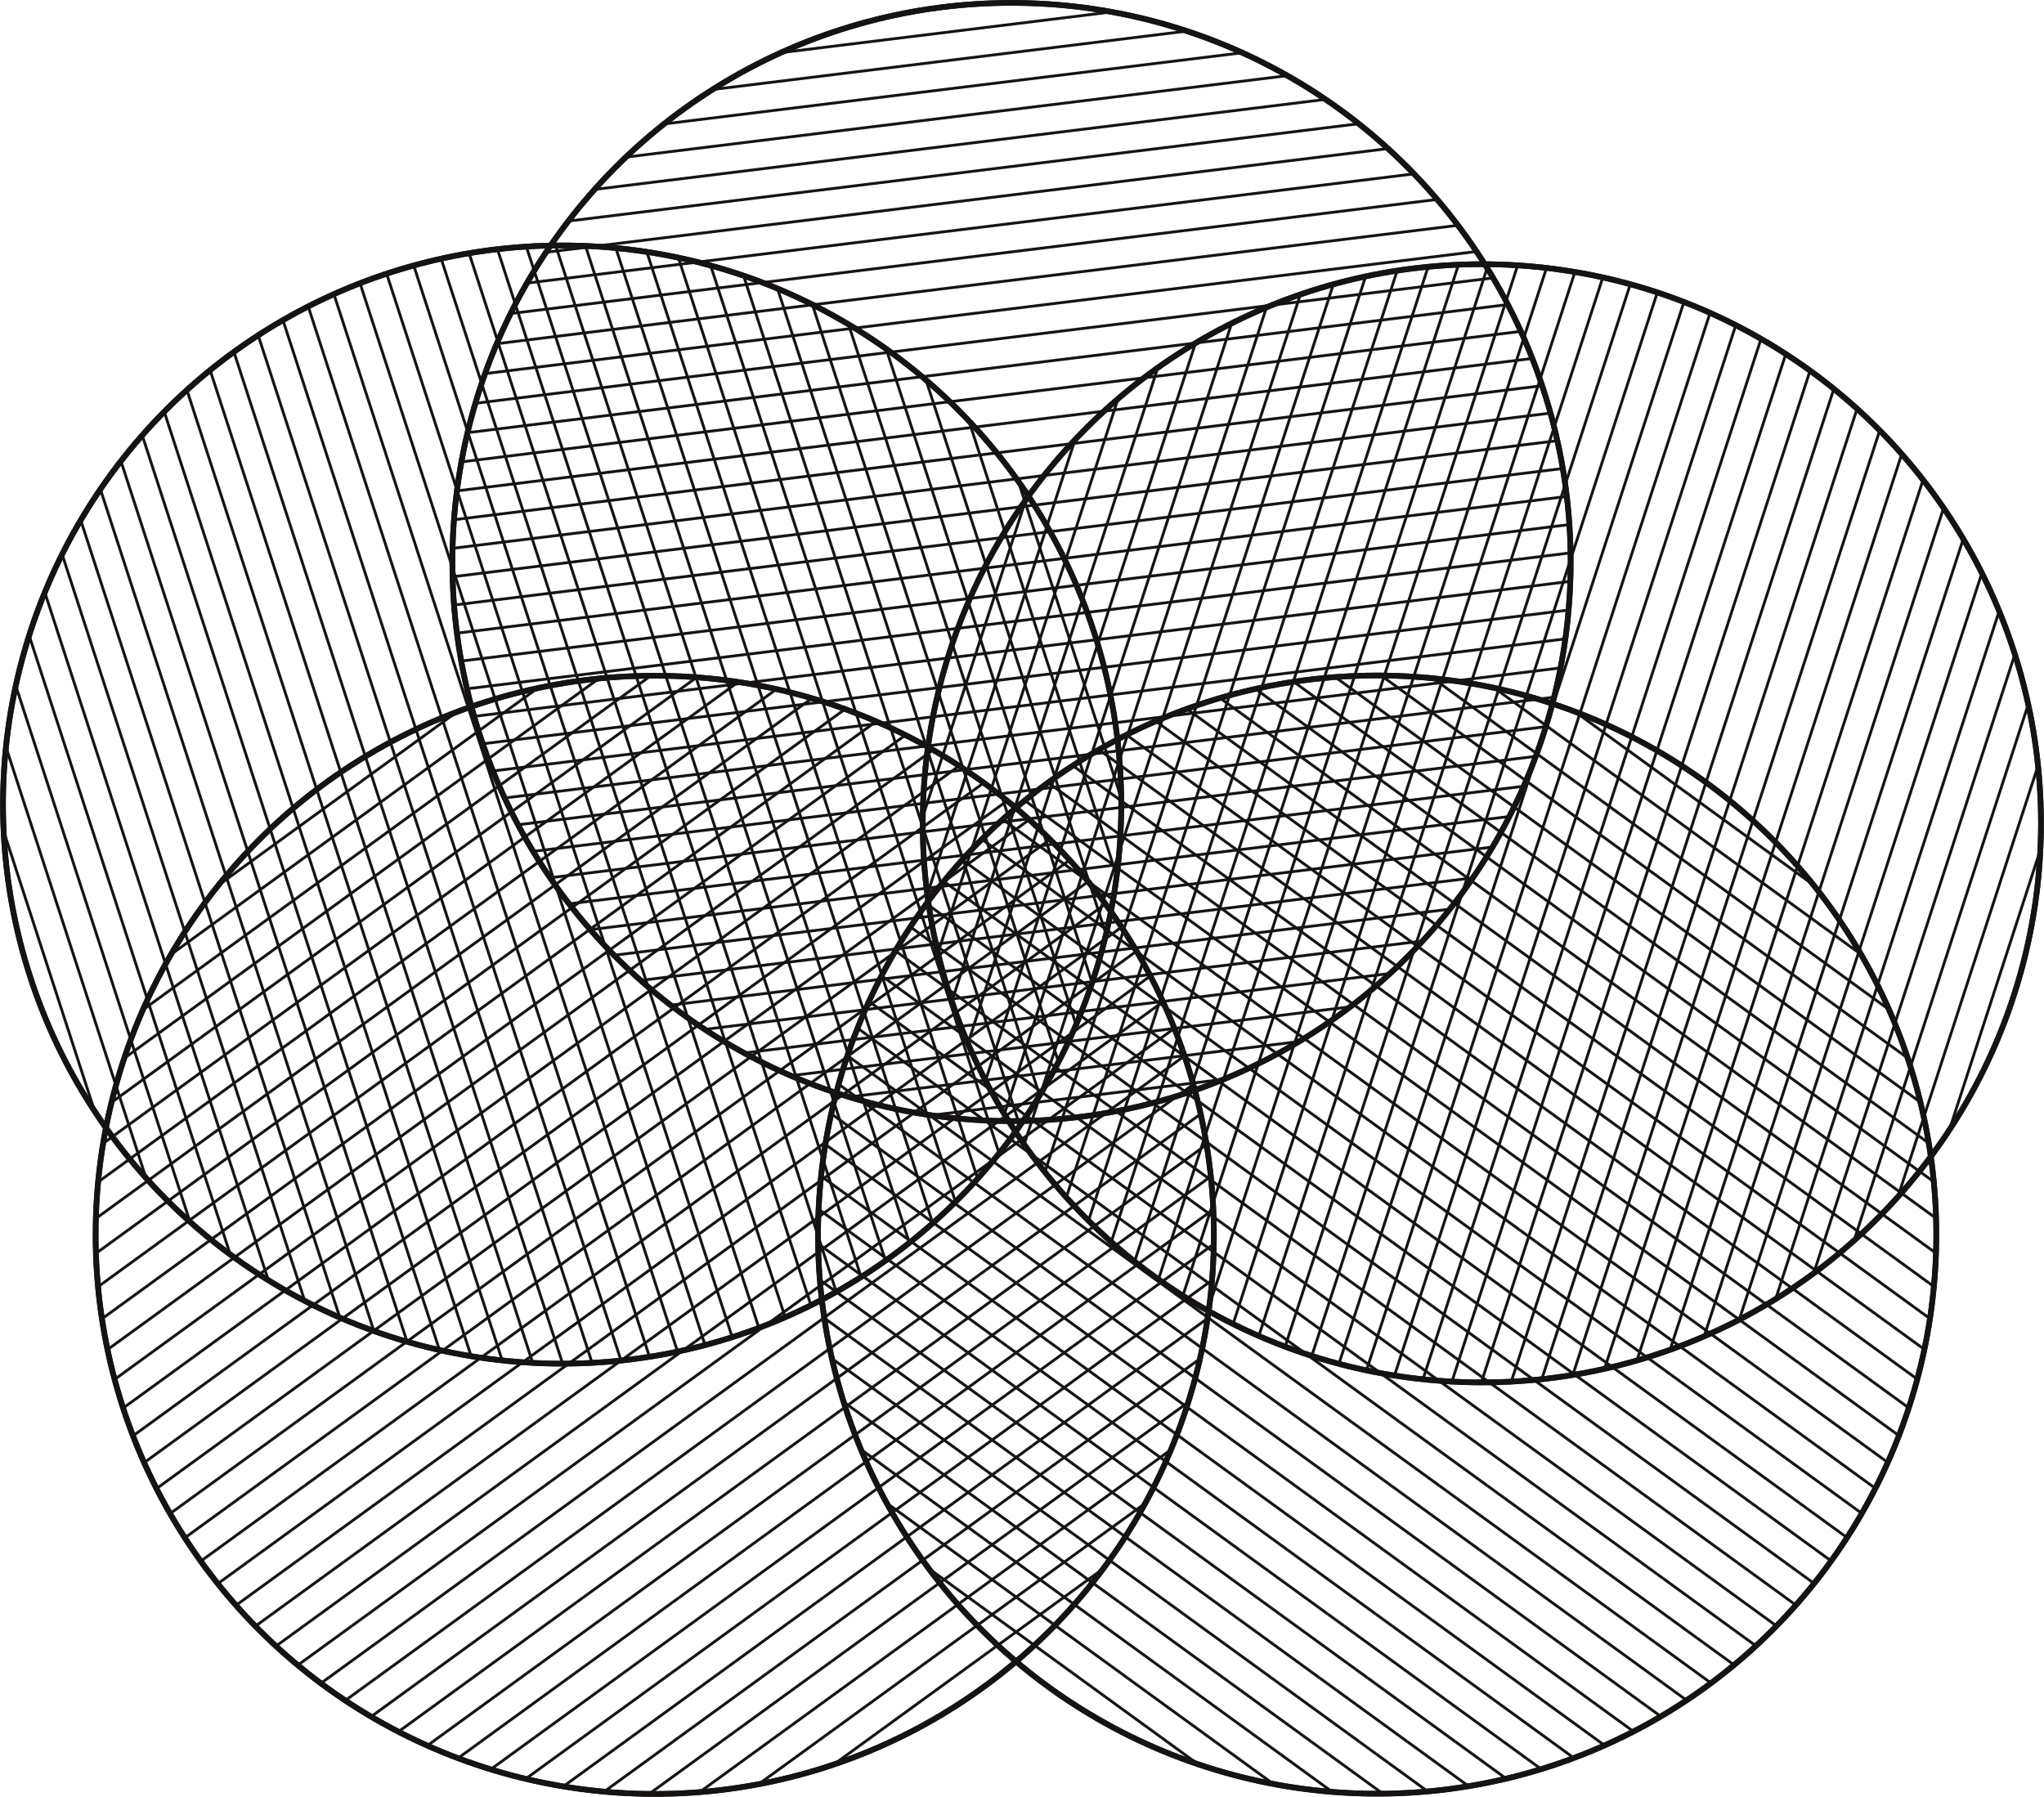 <?xml version="1.0" encoding="UTF-8"?>
<svg id="Layer_2" data-name="Layer 2" xmlns="http://www.w3.org/2000/svg" xmlns:xlink="http://www.w3.org/1999/xlink" viewBox="0 0 361.91 318.16">
  <defs>
    <style>
      .cls-1 {
        clip-path: url(#tropes);
      }

      .cls-2 {
        clip-path: url(#associations);
      }

      .cls-3 {
        clip-path: url(#acceptability);
      }

      .cls-4 {
        clip-path: url(#situation);
      }

      .cls-5 {
        clip-path: url(#audience);
      }

      .cls-6, .cls-7 {
        fill: none;
        stroke: #161412;
        stroke-miterlimit: 10;
      }

      .cls-7 {
        stroke-width: .5px;
      }
    </style>
    <clipPath id="tropes">
      <circle class="cls-6" cx="115.93" cy="218.65" r="99"/>
    </clipPath>
    <clipPath id="associations">
      <circle class="cls-6" cx="262.38" cy="145.78" r="99"/>
    </clipPath>
    <clipPath id="audience">
      <circle class="cls-6" cx="243.84" cy="218.61" r="99"/>
    </clipPath>
    <clipPath id="situation">
      <circle class="cls-6" cx="179.1" cy="99.51" r="99"/>
    </clipPath>
    <clipPath id="acceptability">
      <circle class="cls-6" cx="99.53" cy="142.46" r="99"/>
    </clipPath>
  </defs>
  <g id="Layer_6" data-name="Layer 6">
    <g id="Layer_6-2" data-name="Layer 6">
      <g>
        <g>
          <g class="cls-1">
            <g>
              <line class="cls-7" x1="153.24" y1="73.5" x2="-69.36" y2="235.23"/>
              <line class="cls-7" x1="156.18" y1="77.54" x2="-66.43" y2="239.27"/>
              <line class="cls-7" x1="159.11" y1="81.59" x2="-63.49" y2="243.32"/>
              <line class="cls-7" x1="162.05" y1="85.63" x2="-60.55" y2="247.36"/>
              <line class="cls-7" x1="164.99" y1="89.68" x2="-57.61" y2="251.41"/>
              <line class="cls-7" x1="167.93" y1="93.72" x2="-54.67" y2="255.45"/>
              <line class="cls-7" x1="170.87" y1="97.77" x2="-51.73" y2="259.5"/>
              <line class="cls-7" x1="173.81" y1="101.81" x2="-48.79" y2="263.54"/>
              <line class="cls-7" x1="176.75" y1="105.86" x2="-45.85" y2="267.59"/>
              <line class="cls-7" x1="179.69" y1="109.9" x2="-42.91" y2="271.63"/>
              <line class="cls-7" x1="182.63" y1="113.95" x2="-39.97" y2="275.68"/>
              <line class="cls-7" x1="185.56" y1="117.99" x2="-37.04" y2="279.72"/>
              <line class="cls-7" x1="188.5" y1="122.04" x2="-34.1" y2="283.77"/>
              <line class="cls-7" x1="191.44" y1="126.08" x2="-31.16" y2="287.81"/>
              <line class="cls-7" x1="194.38" y1="130.13" x2="-28.22" y2="291.86"/>
              <line class="cls-7" x1="197.32" y1="134.17" x2="-25.28" y2="295.9"/>
              <line class="cls-7" x1="200.26" y1="138.22" x2="-22.34" y2="299.95"/>
              <line class="cls-7" x1="203.2" y1="142.26" x2="-19.4" y2="303.99"/>
              <line class="cls-7" x1="206.14" y1="146.31" x2="-16.46" y2="308.04"/>
              <line class="cls-7" x1="209.08" y1="150.36" x2="-13.52" y2="312.08"/>
              <line class="cls-7" x1="212.02" y1="154.4" x2="-10.59" y2="316.13"/>
              <line class="cls-7" x1="214.95" y1="158.45" x2="-7.65" y2="320.17"/>
              <line class="cls-7" x1="217.89" y1="162.49" x2="-4.71" y2="324.22"/>
              <line class="cls-7" x1="220.83" y1="166.54" x2="-1.77" y2="328.26"/>
              <line class="cls-7" x1="223.77" y1="170.58" x2="1.17" y2="332.31"/>
              <line class="cls-7" x1="226.71" y1="174.63" x2="4.11" y2="336.35"/>
              <line class="cls-7" x1="229.65" y1="178.67" x2="7.05" y2="340.4"/>
              <line class="cls-7" x1="232.59" y1="182.72" x2="9.99" y2="344.44"/>
              <line class="cls-7" x1="235.53" y1="186.76" x2="12.93" y2="348.49"/>
              <line class="cls-7" x1="238.47" y1="190.81" x2="15.86" y2="352.54"/>
              <line class="cls-7" x1="241.4" y1="194.85" x2="18.8" y2="356.58"/>
              <line class="cls-7" x1="244.34" y1="198.9" x2="21.74" y2="360.63"/>
              <line class="cls-7" x1="247.28" y1="202.94" x2="24.68" y2="364.67"/>
              <line class="cls-7" x1="250.22" y1="206.99" x2="27.62" y2="368.72"/>
              <line class="cls-7" x1="253.16" y1="211.03" x2="30.56" y2="372.76"/>
              <line class="cls-7" x1="256.1" y1="215.08" x2="33.5" y2="376.81"/>
              <line class="cls-7" x1="259.04" y1="219.12" x2="36.44" y2="380.85"/>
              <line class="cls-7" x1="261.98" y1="223.17" x2="39.38" y2="384.9"/>
              <line class="cls-7" x1="264.92" y1="227.21" x2="42.31" y2="388.94"/>
              <line class="cls-7" x1="267.85" y1="231.26" x2="45.25" y2="392.99"/>
            </g>
          </g>
          <circle class="cls-6" cx="115.93" cy="218.65" r="99"/>
        </g>
        <circle class="cls-6" cx="115.93" cy="218.65" r="99"/>
      </g>
    </g>
    <g id="Layer_6-3" data-name="Layer 6">
      <g>
        <g>
          <g class="cls-2">
            <g>
              <line class="cls-7" x1="317.52" y1="285.14" x2="402.54" y2="23.45"/>
              <line class="cls-7" x1="312.76" y1="283.59" x2="397.79" y2="21.91"/>
              <line class="cls-7" x1="308" y1="282.05" x2="393.03" y2="20.36"/>
              <line class="cls-7" x1="303.25" y1="280.5" x2="388.28" y2="18.82"/>
              <line class="cls-7" x1="298.49" y1="278.96" x2="383.52" y2="17.27"/>
              <line class="cls-7" x1="293.74" y1="277.41" x2="378.77" y2="15.73"/>
              <line class="cls-7" x1="288.98" y1="275.87" x2="374.01" y2="14.18"/>
              <line class="cls-7" x1="284.23" y1="274.32" x2="369.25" y2="12.64"/>
              <line class="cls-7" x1="279.47" y1="272.78" x2="364.5" y2="11.09"/>
              <line class="cls-7" x1="274.72" y1="271.23" x2="359.74" y2="9.55"/>
              <line class="cls-7" x1="269.96" y1="269.69" x2="354.99" y2="8"/>
              <line class="cls-7" x1="265.21" y1="268.14" x2="350.23" y2="6.46"/>
              <line class="cls-7" x1="260.45" y1="266.6" x2="345.48" y2="4.91"/>
              <line class="cls-7" x1="255.7" y1="265.05" x2="340.72" y2="3.37"/>
              <line class="cls-7" x1="250.94" y1="263.51" x2="335.97" y2="1.82"/>
              <line class="cls-7" x1="246.19" y1="261.96" x2="331.21" y2=".28"/>
              <line class="cls-7" x1="241.43" y1="260.42" x2="326.46" y2="-1.27"/>
              <line class="cls-7" x1="236.68" y1="258.87" x2="321.7" y2="-2.81"/>
              <line class="cls-7" x1="231.92" y1="257.33" x2="316.95" y2="-4.36"/>
              <line class="cls-7" x1="227.17" y1="255.78" x2="312.19" y2="-5.9"/>
              <line class="cls-7" x1="222.41" y1="254.24" x2="307.44" y2="-7.45"/>
              <line class="cls-7" x1="217.65" y1="252.69" x2="302.68" y2="-8.99"/>
              <line class="cls-7" x1="212.9" y1="251.15" x2="297.93" y2="-10.54"/>
              <line class="cls-7" x1="208.14" y1="249.6" x2="293.17" y2="-12.08"/>
              <line class="cls-7" x1="203.39" y1="248.06" x2="288.41" y2="-13.63"/>
              <line class="cls-7" x1="198.63" y1="246.51" x2="283.66" y2="-15.17"/>
              <line class="cls-7" x1="193.88" y1="244.97" x2="278.9" y2="-16.72"/>
              <line class="cls-7" x1="189.12" y1="243.42" x2="274.15" y2="-18.26"/>
              <line class="cls-7" x1="184.37" y1="241.88" x2="269.39" y2="-19.81"/>
              <line class="cls-7" x1="179.61" y1="240.33" x2="264.64" y2="-21.35"/>
              <line class="cls-7" x1="174.86" y1="238.79" x2="259.88" y2="-22.9"/>
              <line class="cls-7" x1="170.1" y1="237.24" x2="255.13" y2="-24.44"/>
              <line class="cls-7" x1="165.35" y1="235.7" x2="250.37" y2="-25.99"/>
              <line class="cls-7" x1="160.59" y1="234.15" x2="245.62" y2="-27.53"/>
              <line class="cls-7" x1="155.84" y1="232.6" x2="240.86" y2="-29.08"/>
              <line class="cls-7" x1="151.08" y1="231.06" x2="236.11" y2="-30.62"/>
              <line class="cls-7" x1="146.33" y1="229.51" x2="231.35" y2="-32.17"/>
              <line class="cls-7" x1="141.57" y1="227.97" x2="226.6" y2="-33.71"/>
              <line class="cls-7" x1="136.81" y1="226.42" x2="221.84" y2="-35.26"/>
              <line class="cls-7" x1="132.06" y1="224.88" x2="217.09" y2="-36.8"/>
            </g>
          </g>
          <circle class="cls-6" cx="262.38" cy="145.78" r="99"/>
        </g>
        <circle class="cls-6" cx="262.38" cy="145.78" r="99"/>
      </g>
    </g>
    <g id="Layer_6-4" data-name="Layer 6">
      <g>
        <g>
          <g class="cls-5">
            <g>
              <line class="cls-7" x1="393.41" y1="209.24" x2="170.81" y2="47.51"/>
              <line class="cls-7" x1="390.47" y1="213.28" x2="167.87" y2="51.55"/>
              <line class="cls-7" x1="387.54" y1="217.33" x2="164.94" y2="55.6"/>
              <line class="cls-7" x1="384.6" y1="221.37" x2="162" y2="59.64"/>
              <line class="cls-7" x1="381.66" y1="225.42" x2="159.06" y2="63.69"/>
              <line class="cls-7" x1="378.72" y1="229.46" x2="156.12" y2="67.73"/>
              <line class="cls-7" x1="375.78" y1="233.51" x2="153.18" y2="71.78"/>
              <line class="cls-7" x1="372.84" y1="237.55" x2="150.24" y2="75.82"/>
              <line class="cls-7" x1="369.9" y1="241.6" x2="147.3" y2="79.87"/>
              <line class="cls-7" x1="366.96" y1="245.64" x2="144.36" y2="83.91"/>
              <line class="cls-7" x1="364.02" y1="249.69" x2="141.42" y2="87.96"/>
              <line class="cls-7" x1="361.09" y1="253.73" x2="138.48" y2="92"/>
              <line class="cls-7" x1="358.15" y1="257.78" x2="135.55" y2="96.05"/>
              <line class="cls-7" x1="355.21" y1="261.82" x2="132.61" y2="100.09"/>
              <line class="cls-7" x1="352.27" y1="265.87" x2="129.67" y2="104.14"/>
              <line class="cls-7" x1="349.33" y1="269.91" x2="126.73" y2="108.18"/>
              <line class="cls-7" x1="346.39" y1="273.96" x2="123.79" y2="112.23"/>
              <line class="cls-7" x1="343.45" y1="278" x2="120.85" y2="116.27"/>
              <line class="cls-7" x1="340.51" y1="282.05" x2="117.91" y2="120.32"/>
              <line class="cls-7" x1="337.57" y1="286.09" x2="114.97" y2="124.36"/>
              <line class="cls-7" x1="334.64" y1="290.14" x2="112.03" y2="128.41"/>
              <line class="cls-7" x1="331.7" y1="294.18" x2="109.1" y2="132.45"/>
              <line class="cls-7" x1="328.76" y1="298.23" x2="106.16" y2="136.5"/>
              <line class="cls-7" x1="325.82" y1="302.27" x2="103.22" y2="140.54"/>
              <line class="cls-7" x1="322.88" y1="306.32" x2="100.28" y2="144.59"/>
              <line class="cls-7" x1="319.94" y1="310.36" x2="97.34" y2="148.63"/>
              <line class="cls-7" x1="317" y1="314.41" x2="94.4" y2="152.68"/>
              <line class="cls-7" x1="314.06" y1="318.45" x2="91.46" y2="156.72"/>
              <line class="cls-7" x1="311.12" y1="322.5" x2="88.52" y2="160.77"/>
              <line class="cls-7" x1="308.18" y1="326.54" x2="85.58" y2="164.81"/>
              <line class="cls-7" x1="305.25" y1="330.59" x2="82.65" y2="168.86"/>
              <line class="cls-7" x1="302.31" y1="334.63" x2="79.71" y2="172.9"/>
              <line class="cls-7" x1="299.37" y1="338.68" x2="76.77" y2="176.95"/>
              <line class="cls-7" x1="296.43" y1="342.72" x2="73.83" y2="180.99"/>
              <line class="cls-7" x1="293.49" y1="346.77" x2="70.89" y2="185.04"/>
              <line class="cls-7" x1="290.55" y1="350.81" x2="67.95" y2="189.08"/>
              <line class="cls-7" x1="287.61" y1="354.86" x2="65.01" y2="193.13"/>
              <line class="cls-7" x1="284.67" y1="358.9" x2="62.07" y2="197.17"/>
              <line class="cls-7" x1="281.73" y1="362.95" x2="59.13" y2="201.22"/>
              <line class="cls-7" x1="278.8" y1="366.99" x2="56.19" y2="205.26"/>
            </g>
          </g>
          <circle class="cls-6" cx="243.84" cy="218.61" r="99"/>
        </g>
        <circle class="cls-6" cx="243.84" cy="218.61" r="99"/>
      </g>
    </g>
    <g id="Layer_6-5" data-name="Layer 6">
      <g>
        <g>
          <g class="cls-4">
            <g>
              <line class="cls-7" x1="76.14" y1="208.41" x2="349.22" y2="174.78"/>
              <line class="cls-7" x1="75.53" y1="203.45" x2="348.61" y2="169.81"/>
              <line class="cls-7" x1="74.92" y1="198.49" x2="348" y2="164.85"/>
              <line class="cls-7" x1="74.3" y1="193.53" x2="347.39" y2="159.89"/>
              <line class="cls-7" x1="73.69" y1="188.56" x2="346.78" y2="154.93"/>
              <line class="cls-7" x1="73.08" y1="183.6" x2="346.17" y2="149.96"/>
              <line class="cls-7" x1="72.47" y1="178.64" x2="345.56" y2="145"/>
              <line class="cls-7" x1="71.86" y1="173.68" x2="344.95" y2="140.04"/>
              <line class="cls-7" x1="71.25" y1="168.71" x2="344.33" y2="135.08"/>
              <line class="cls-7" x1="70.64" y1="163.75" x2="343.72" y2="130.11"/>
              <line class="cls-7" x1="70.03" y1="158.79" x2="343.11" y2="125.15"/>
              <line class="cls-7" x1="69.41" y1="153.83" x2="342.5" y2="120.19"/>
              <line class="cls-7" x1="68.8" y1="148.86" x2="341.89" y2="115.23"/>
              <line class="cls-7" x1="68.19" y1="143.9" x2="341.28" y2="110.26"/>
              <line class="cls-7" x1="67.58" y1="138.94" x2="340.67" y2="105.3"/>
              <line class="cls-7" x1="66.97" y1="133.98" x2="340.06" y2="100.34"/>
              <line class="cls-7" x1="66.36" y1="129.01" x2="339.44" y2="95.38"/>
              <line class="cls-7" x1="65.75" y1="124.05" x2="338.83" y2="90.41"/>
              <line class="cls-7" x1="65.14" y1="119.09" x2="338.22" y2="85.45"/>
              <line class="cls-7" x1="64.52" y1="114.13" x2="337.61" y2="80.49"/>
              <line class="cls-7" x1="63.91" y1="109.16" x2="337" y2="75.53"/>
              <line class="cls-7" x1="63.3" y1="104.2" x2="336.39" y2="70.56"/>
              <line class="cls-7" x1="62.69" y1="99.24" x2="335.78" y2="65.6"/>
              <line class="cls-7" x1="62.08" y1="94.28" x2="335.17" y2="60.64"/>
              <line class="cls-7" x1="61.47" y1="89.31" x2="334.55" y2="55.68"/>
              <line class="cls-7" x1="60.86" y1="84.35" x2="333.94" y2="50.71"/>
              <line class="cls-7" x1="60.25" y1="79.39" x2="333.33" y2="45.75"/>
              <line class="cls-7" x1="59.63" y1="74.43" x2="332.72" y2="40.79"/>
              <line class="cls-7" x1="59.02" y1="69.46" x2="332.11" y2="35.83"/>
              <line class="cls-7" x1="58.41" y1="64.5" x2="331.5" y2="30.86"/>
              <line class="cls-7" x1="57.8" y1="59.54" x2="330.89" y2="25.9"/>
              <line class="cls-7" x1="57.19" y1="54.58" x2="330.28" y2="20.94"/>
              <line class="cls-7" x1="56.58" y1="49.61" x2="329.66" y2="15.98"/>
              <line class="cls-7" x1="55.97" y1="44.65" x2="329.05" y2="11.01"/>
              <line class="cls-7" x1="55.36" y1="39.69" x2="328.44" y2="6.05"/>
              <line class="cls-7" x1="54.74" y1="34.73" x2="327.83" y2="1.09"/>
              <line class="cls-7" x1="54.13" y1="29.76" x2="327.22" y2="-3.87"/>
              <line class="cls-7" x1="53.52" y1="24.8" x2="326.61" y2="-8.84"/>
              <line class="cls-7" x1="52.91" y1="19.84" x2="326" y2="-13.8"/>
              <line class="cls-7" x1="52.3" y1="14.88" x2="325.39" y2="-18.76"/>
            </g>
          </g>
          <circle class="cls-6" cx="179.1" cy="99.51" r="99"/>
        </g>
        <circle class="cls-6" cx="179.1" cy="99.51" r="99"/>
      </g>
    </g>
    <g id="Layer_6-6" data-name="Layer 6">
      <g>
        <g>
          <g class="cls-3">
            <g>
              <line class="cls-7" x1="-26.99" y1="62.12" x2="58.04" y2="323.81"/>
              <line class="cls-7" x1="-22.24" y1="60.58" x2="62.79" y2="322.26"/>
              <line class="cls-7" x1="-17.48" y1="59.03" x2="67.55" y2="320.72"/>
              <line class="cls-7" x1="-12.72" y1="57.49" x2="72.3" y2="319.17"/>
              <line class="cls-7" x1="-7.97" y1="55.94" x2="77.06" y2="317.63"/>
              <line class="cls-7" x1="-3.21" y1="54.4" x2="81.81" y2="316.08"/>
              <line class="cls-7" x1="1.54" y1="52.85" x2="86.57" y2="314.54"/>
              <line class="cls-7" x1="6.3" y1="51.31" x2="91.32" y2="312.99"/>
              <line class="cls-7" x1="11.05" y1="49.76" x2="96.08" y2="311.45"/>
              <line class="cls-7" x1="15.81" y1="48.22" x2="100.83" y2="309.9"/>
              <line class="cls-7" x1="20.56" y1="46.67" x2="105.59" y2="308.36"/>
              <line class="cls-7" x1="25.32" y1="45.13" x2="110.34" y2="306.81"/>
              <line class="cls-7" x1="30.07" y1="43.58" x2="115.1" y2="305.27"/>
              <line class="cls-7" x1="34.83" y1="42.04" x2="119.85" y2="303.72"/>
              <line class="cls-7" x1="39.58" y1="40.49" x2="124.61" y2="302.18"/>
              <line class="cls-7" x1="44.34" y1="38.95" x2="129.36" y2="300.63"/>
              <line class="cls-7" x1="49.09" y1="37.4" x2="134.12" y2="299.09"/>
              <line class="cls-7" x1="53.85" y1="35.86" x2="138.88" y2="297.54"/>
              <line class="cls-7" x1="58.6" y1="34.31" x2="143.63" y2="296"/>
              <line class="cls-7" x1="63.36" y1="32.77" x2="148.39" y2="294.45"/>
              <line class="cls-7" x1="68.12" y1="31.22" x2="153.14" y2="292.9"/>
              <line class="cls-7" x1="72.87" y1="29.68" x2="157.9" y2="291.36"/>
              <line class="cls-7" x1="77.63" y1="28.13" x2="162.65" y2="289.81"/>
              <line class="cls-7" x1="82.38" y1="26.59" x2="167.41" y2="288.27"/>
              <line class="cls-7" x1="87.14" y1="25.04" x2="172.16" y2="286.72"/>
              <line class="cls-7" x1="91.89" y1="23.5" x2="176.92" y2="285.18"/>
              <line class="cls-7" x1="96.65" y1="21.95" x2="181.67" y2="283.63"/>
              <line class="cls-7" x1="101.4" y1="20.41" x2="186.43" y2="282.09"/>
              <line class="cls-7" x1="106.16" y1="18.86" x2="191.18" y2="280.54"/>
              <line class="cls-7" x1="110.91" y1="17.32" x2="195.94" y2="279"/>
              <line class="cls-7" x1="115.67" y1="15.77" x2="200.69" y2="277.45"/>
              <line class="cls-7" x1="120.42" y1="14.23" x2="205.45" y2="275.91"/>
              <line class="cls-7" x1="125.18" y1="12.68" x2="210.2" y2="274.36"/>
              <line class="cls-7" x1="129.93" y1="11.14" x2="214.96" y2="272.82"/>
              <line class="cls-7" x1="134.69" y1="9.59" x2="219.71" y2="271.27"/>
              <line class="cls-7" x1="139.44" y1="8.05" x2="224.47" y2="269.73"/>
              <line class="cls-7" x1="144.2" y1="6.5" x2="229.23" y2="268.18"/>
              <line class="cls-7" x1="148.95" y1="4.96" x2="233.98" y2="266.64"/>
              <line class="cls-7" x1="153.71" y1="3.41" x2="238.74" y2="265.09"/>
              <line class="cls-7" x1="158.47" y1="1.87" x2="243.49" y2="263.55"/>
            </g>
          </g>
          <circle class="cls-6" cx="99.53" cy="142.46" r="99"/>
        </g>
        <circle class="cls-6" cx="99.53" cy="142.46" r="99"/>
      </g>
    </g>
  </g>
</svg>